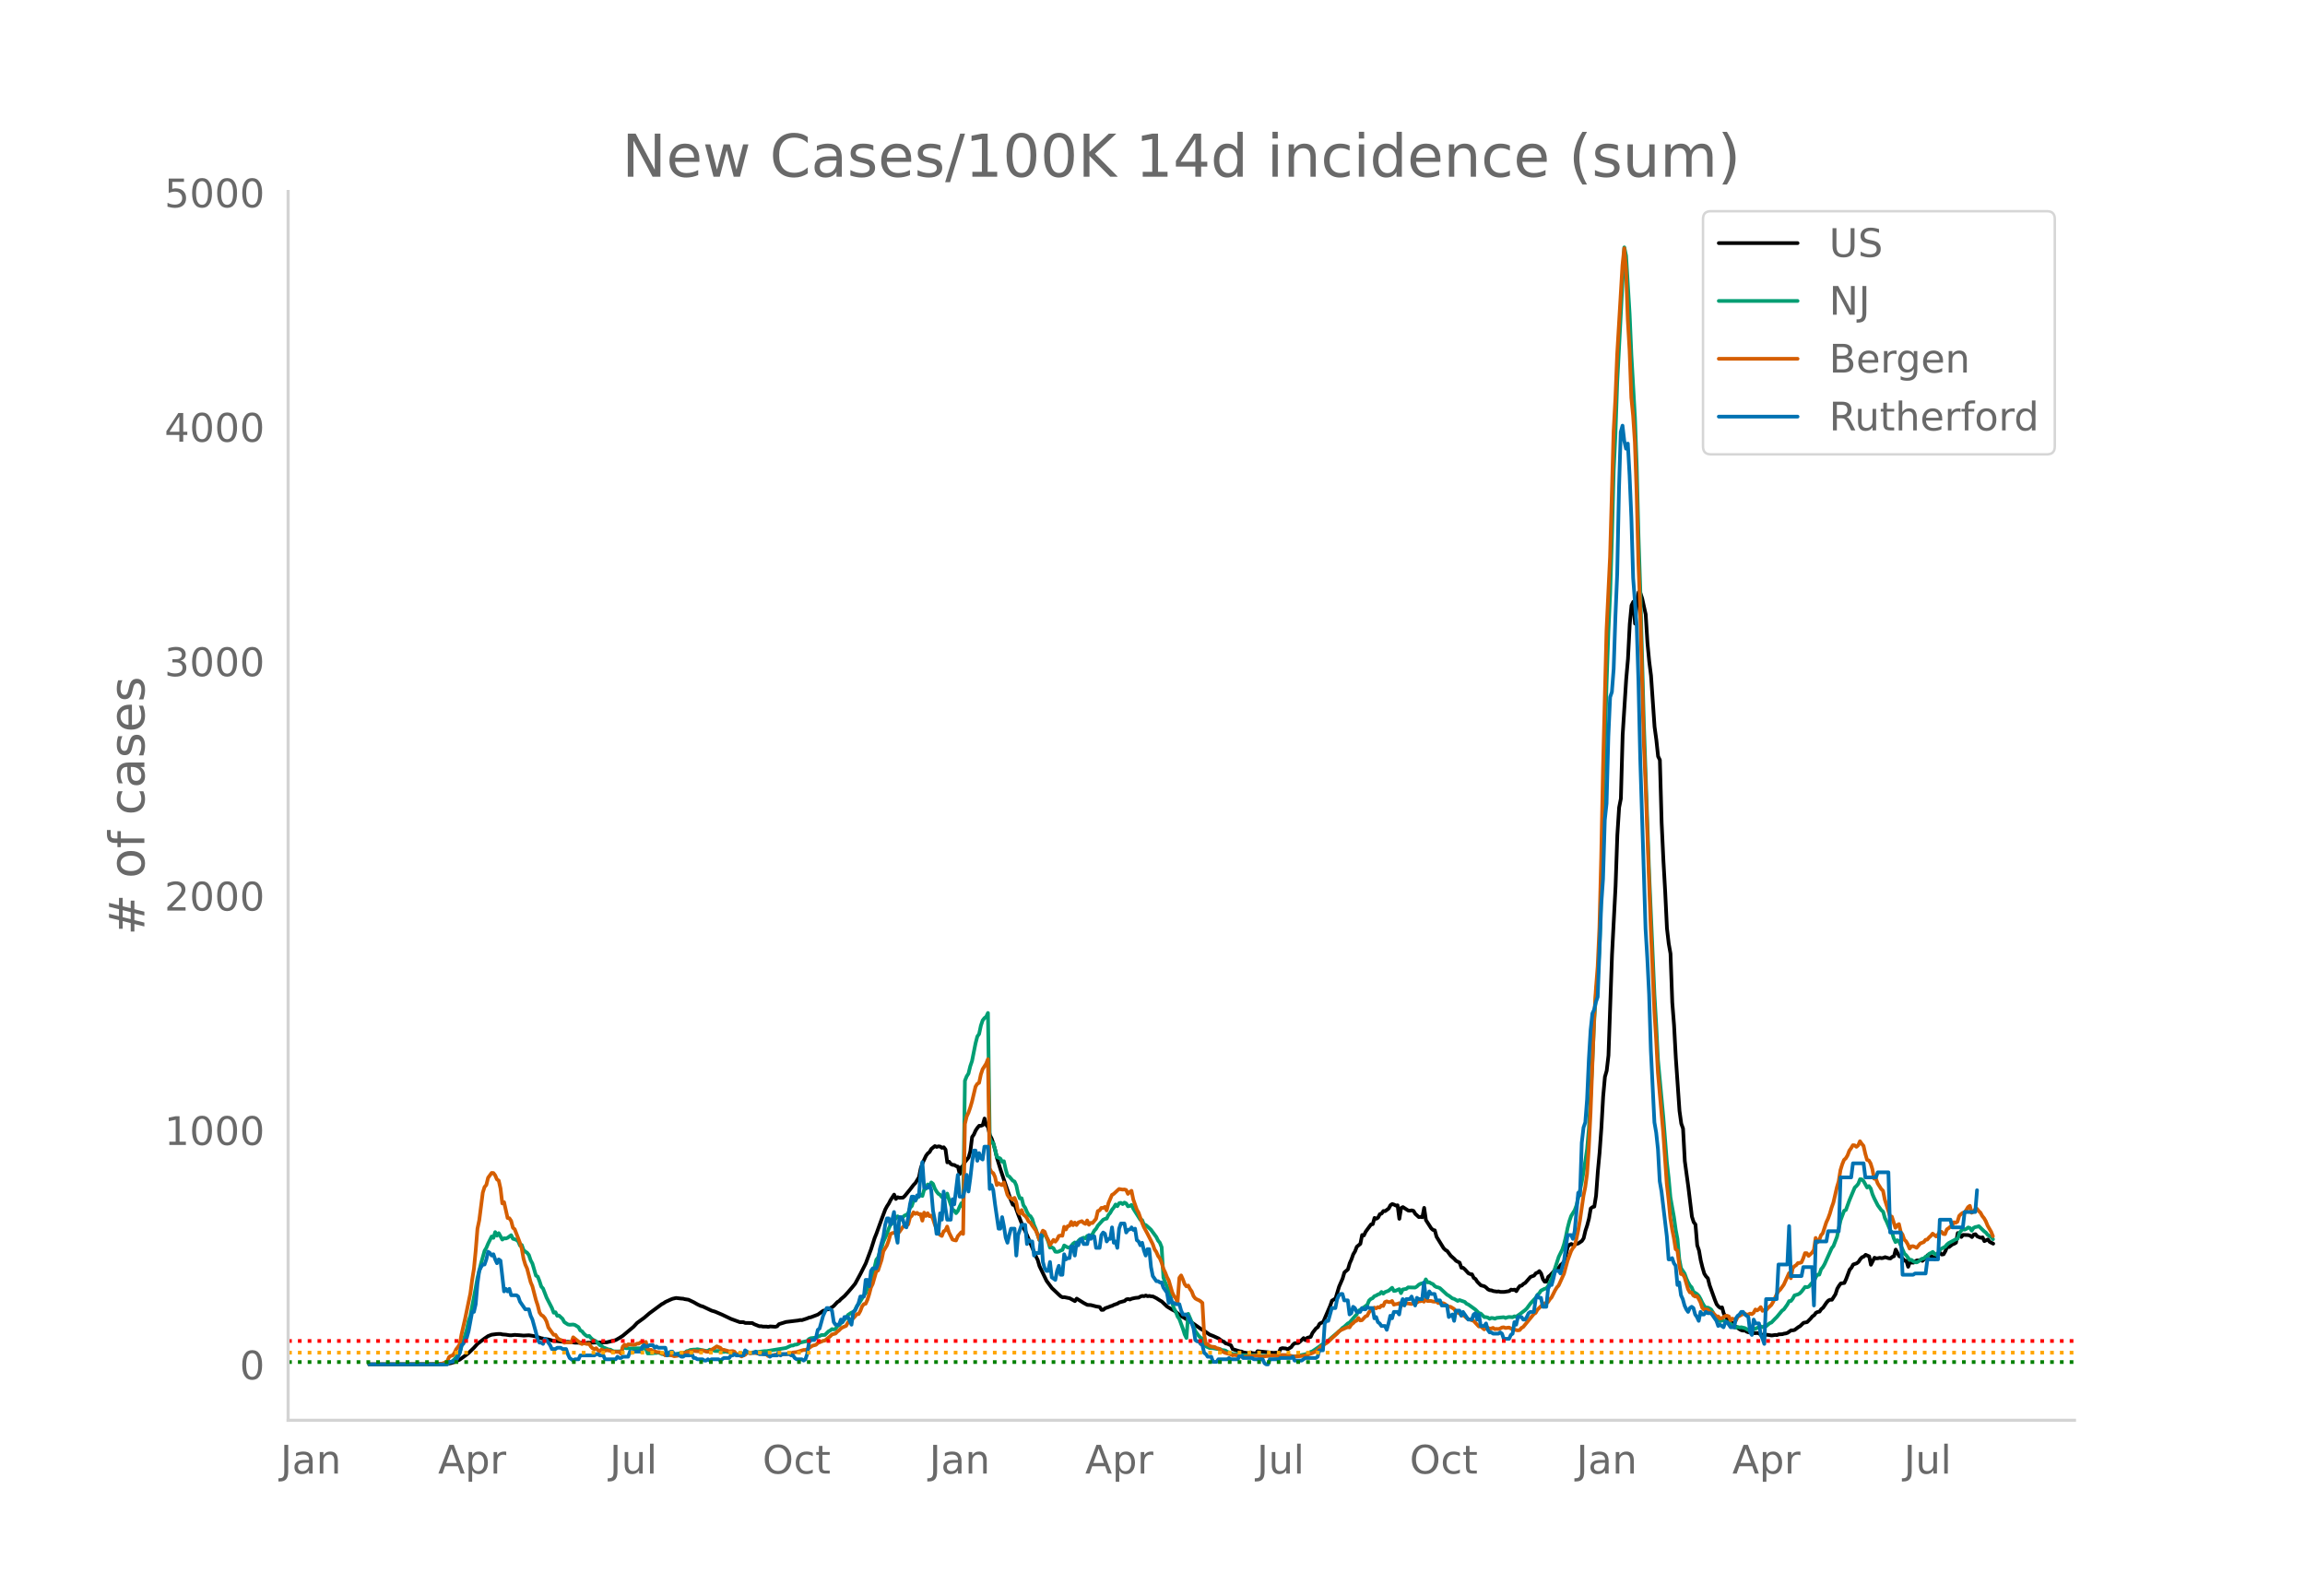 <svg height="864" viewBox="0 0 936 648" width="1248" xmlns="http://www.w3.org/2000/svg" xmlns:xlink="http://www.w3.org/1999/xlink"><defs><style>*{stroke-linecap:butt;stroke-linejoin:round}</style></defs><g id="figure_1"><path d="M0 648h936V0H0z" style="fill:#fff" id="patch_1"/><g id="axes_1"><path d="M117 576.72h725.4V77.76H117z" style="fill:none" id="patch_2"/><path clip-path="url(#pcf90714c2f)" d="m149.973 554.04 29.517-.102 2.16-.136 1.44-.275 1.44-.43 2.16-1.01 2.159-1.558 1.44-1.113 2.16-2.125 1.44-1.604 1.44-1.089 1.44-1.076 1.439-.981 1.44-.56 2.16-.277 1.44-.032.72.195 1.44.11 1.44.226.719.027 1.44-.173 2.16.146 1.44.137 2.16-.126 1.44.21 1.439.28 2.16.726 2.16.387.72.098 2.16.6 1.44.083 2.159.233 1.44.084.72-.043 2.88.346 3.6.053.719.12.72-.143 7.92-.183 3.599-.914 1.44-.827 1.44-.931 4.32-3.614 1.439-1.56 2.88-2.096 2.16-1.852 5.039-3.72.72-.361.72-.508 2.16-.988.72-.293 1.44-.33 2.16.246.72.045.719.196 1.44.216 2.16 1.033 1.44.827 1.44.693.72.166 3.599 1.705 1.44.427 2.88 1.232 3.6 1.724 3.599 1.31 1.44.006.72.306 2.88.049.72.442 2.159.863.72-.029.72.16 1.44-.01.72.141.72-.198 2.16.138.72-.185.72-.864 2.879-.893 3.6-.444 1.44-.168.72-.173.72.037 2.16-.707.719-.325.72-.127 2.88-1.096 2.16-1.555.72-.144.72-.372.72-.088.72-.514.72-.325.719-.544 1.44-1.545.72-.433.72-.772 1.44-1.219 1.44-1.587 1.44-1.675 1.44-1.751 2.159-3.99 2.16-4.26 2.16-5.782 1.44-4.537.72-1.77 2.16-5.973 1.439-3.834.72-1.334.72-1.084.72-1.426 1.44-2.2.72 1.76.72-.706.72.221 1.44-.059.72-.655 2.159-2.658 1.44-1.882.72-.722 1.44-2.349.72-3.545.72-2.166 1.44-3.022.72-.964.72-.549.72-1.266 1.439-1.154.72.342.72-.232.72.088.72.524.72-.234.72.92.72 5.209.72-.271.72.932.72.344.72.062.72.46.719.194.72 3.015.72-2.834.72-.634.72-1.46 1.44-1.785.72-2.518.72-5.796.72-1.017.72-1.63.72-1.082.72-.84.72-.01.719-.247.72-2.686.72 2.593.72.92.72 3.21.72 1.394.72 2.044.72 2.606.72 3.167 1.44 4.717 1.44 4.324 2.879 8.426.72 1.633.72-.021 1.44 3.973 2.16 5.507.72 1.23 1.44 3.417 2.879 6.83.72 1.45.72 2.51 2.88 5.978 2.16 2.924 2.879 2.736.72.637.72.374.72-.042 1.44.303.72.131 2.16 1.177.72-1.017 2.879 1.789 1.44.755 1.44.076 2.16.568 1.44.233.72 1.154.72-.025.72-.63 1.439-.494.72-.323.72-.19.72-.393 1.44-.485.72-.485 2.16-.589.72-.634.72-.152.72.198.719-.33 1.44-.322 1.44-.135.72-.438.72-.227.72.102.72-.283.72.297.72-.132.72.183.72.028 1.439.72 1.44.93.72.417 2.16 2.059 2.16 1.307.72.34 2.879 2.226 2.16 1.286.72.313 5.04 3.573 1.44.842 2.159 1.505 1.44.555 2.16.985 1.44 1.057.72.27.72.687.72.153 1.439.64.72 1.538 2.88.89.72.08.72.346 1.44.246.72.019.72-.28.72.311.72.071.719.211.72-1.064 6.48.69 1.44-.125.72-.045.719-1.53.72-.225 1.44.137.72.326 1.44-.884.72-1.002.72-.59 1.44-.071.72-.575 1.44-1.431.719.84.72-.923 1.44-.422.72-1.583 1.44-1.874.72-.472.72-1.384.72-.401.72-.24 2.879-6.692.72-2.043 1.44-.903 1.44-4.79 1.44-3.308.72-2.473 1.44-1.24.72-2.483.72-1.603.72-2.048.719-1.172.72-1.877 1.44-1.19.72-3.577.72.174.72-1.516 2.16-2.938.72-.13.72-2.537.72.345.72-.446.719-1.422.72-.247.72-1.028.72.048 1.44-1.07.72-1.345.72-.462.72.236.72.387.72-.112.72 5.487.72-4.378.72-.385 2.159 1.396.72.075.72-.135.72.22.72 1.183 1.44 1.315.72-.062.72.13.72-3.805.72 4.964 2.159 3.356.72.648.72.154.72 2.618 2.88 4.666.72.695.72.41 1.44 1.938 1.439 1.276.72.785 1.44.739.72 2.062.72.051.72.637 1.44 1.58.72.309.72.107.72 1.47.72.432.72 1.14 1.439 1.424 1.44.39.72.526.72.7.72.349.72.08.72.286 1.44.214.72-.073.72.195 1.439.019 2.16-.336.72-.606.72.129.72-.131.72.626.72-1.178.72-.928.72-.137.72-.698.72-.392 2.159-2.453 1.44-.534.72-.941.72-.284.72-.604.72.978.72 2.258.72 1.065.72-.01.72-1.964.72-.545 1.439-1.549.72-.974.72-.496.72-.092.72-1.118.72-.616.72-.845.72-2.688.72-3.292.72-.774.72-.36.72.39 2.159-.613 1.44-.998.72-1.1.72-3.058.72-2.189.72-2.745.72-4.11.72-.547.72-.203.72-4.448.72-9.88.72-7.652.72-9.971.719-12.725.72-7.987.72-2.506.72-6.211 1.44-40.966 1.44-27.679.72-20.773.72-11.25.72-3.643.72-25.825 1.44-22.635.719-8.247.72-14.117.72-7.604.72-1.484.72 8.9.72-8.482.72-4.29.72.316.72 2.171 1.44 6.518.72 11.653.72 7.513.72 5.679 1.439 20.786.72 5.253.72 6.78.72 1.452.72 25.58.72 15.282.72 12.648.72 14.859.72 6.195.72 4.09.72 19.839.72 9.176.72 13.286L682 451.097l.72 5.167.72 2.02.72 13.216 1.44 10.578 1.44 11.942.72 2.25.72.937.72 8.482.72 2.07.72 4.113.719 2.905.72 2.432.72 1.123.72.734.72 2.858 2.16 6.006.72 1.74.72.859.72.562.72-.214.72 2.584 2.159 3.297.72.414.72.079.72 1.703.72-.14 1.44 1.002.72.38.72.13.72-.03.72.49.72.242 1.439.03.72.31 1.44-.066.72.198.72.66.72-.175.72-.052 1.44.138 1.44.232 1.44-.216.719.06.72-.301 1.44-.063.72-.225.72-.098.72-.246 1.44-1.011.72.014.72-.184 1.44-1.107.72-.394 1.439-1.379 1.44-.278 1.44-1.458.72-.886.72-.467.72-.992.72-.332.72-.118.72-1.038.72-.56 1.439-2.123.72-.787.72-.332.72.018 1.44-2.234.72-2.235.72-1.212.72-.946 1.44-.198.72-1.565 1.44-3.82.719-.805.72-1.3 1.44-.496.72-.587.72-1.124.72-.754.72-.269.72-.709 1.44.63.72 3.412 1.44-2.86.719.283.72-.064.72-.183.72.16.72-.123.72-.303 1.44.442.72.083.72-.626.72-.272.72-2.704 1.44 2.73.719.209 1.44 1.582.72.054.72 2.404.72-1.94.72.241.72.035.72-.566.72-.356.72.004.72-.198.72.38 1.439-1.27.72-1.035.72.07.72.225.72.538.72.836.72-2.025.72-.235.72-.363.72.699.72-.126.72-1.25.72-1.797.72.138 1.439-1.105.72-.253.72-.438.72-3.91.72.581.72 1.018.72-.839 1.44.05.72.03.72.222.72.581.72-1.026.719-.143.72.887 1.44.585.72-.182.72 1.527 1.44-.68.72.98 1.44.728h0" style="fill:none;stroke:#000;stroke-linecap:round;stroke-width:1.5" id="line2d_1"/><path clip-path="url(#pcf90714c2f)" d="m149.973 554.04 29.517-.105 2.16-.352.72-.329.72-.17.72-.471.72-.618 1.44-1.877.72-.77.719-2.646.72-2.066 1.44-4.836.72-3.4.72-2.109 2.16-11.329.72-4.06 1.44-5.85 1.44-5.132.719-1.196.72-1.727 1.44-2.895.72.553.72-2.336.72 1.45.72-1.02 1.44 2.605.72-.536.72.086.72-.274 1.439-1.062.72 1.451 1.44.45.72.626.72 1.685.72-.216.72 2.035.72.656.72.456.72.915.72 2.122.72 1.347 1.439 4.887.72.416.72 1.818.72 2.216.72.79 1.44 3.709 2.16 4.205.72 1.91.72-.193.72 1.447.72-.096 1.439 1.333.72 1.336 1.44.934.72.135 1.44-.096.72.184 1.44.888.72 1.32.72.372.72.925.719.654.72.473.72-.184.72.834.72.649 1.44.736 1.44 1.498.72.346.72.602 2.16.858.719.062.72.447.72.235 1.44.024.72-.021.72.42.72-1.809.72-.043.72.163.72-.035.72.141 1.44-.06 2.879-.04 1.44.125.72-.1.72 2.064 1.44-.013.72-.032.72-.143.72.002.72-.138.719.221.72.36.72.03.72.43 1.44.002 2.88-.403 2.16-.515 1.439-.018.72-.686.72-.114.72-.377 1.44-.157h.72l.72-.142 1.44.26 2.16.42.72-.025.719-.485 1.44.227.72.33 1.44-.025.72.017.72.294.72.075.72-.173.72.21.72.036 1.44.38.719.374.72.227.72-.076.72-.298 2.16-.026.72-.298.72-.17.72.218 1.44-.29.72.027 3.599-.463.72.016 7.919-1.282 2.16-.994.72-.021.72-.341.72-.048.72-.271.72-.521 2.88-.639.719-.787.72-.34 1.44-.178.72.096.72-.57.72-.248.72-.382 1.44-.061 1.44-1.426.72-.384.72-.559.719.146.72-.193.72-1.12.72-.405 2.16-2.29.72-.62.72-1.25 1.44-.961.72-.189.72-.896.72-1.514.719-.858 2.16-3.529.72-.902.72-2.283.72-1.495.72-2.08.72-1.524 1.44-6.2.72-.911.72-2.36.72-1.727.719-2.379 1.44-3.142.72-2.095.72-1.632.72-.534 1.44-2.116.72-.748.72.59.72.75.72-1.041.72-.622.72-.267.719-.655.72-2.183.72-.702.72-2.21.72.02.72-1.287.72-.433.72-.694.72.477.72-2.612.72-.338.72-1.723.72.686.72-1.499.719.577.72 1.894.72 1.214.72.916.72.42.72.936.72-.371.72.446.72-1.511.72 2.401 1.44 4.167.72.331.72 1.054.719-.902.72-1.72.72-1.414.72 1.613.72-51.356.72-1.78.72-1.118.72-2.974.72-2.102 1.44-7.22.72-2.78.72-.995.72-3.387.719-2.139.72-.926.72-.523.72-1.57.72 50.624.72 1.755.72.442.72 2.606.72 3.023 1.44.682.72 1.28.72-.204.72 3.288.719 2.514.72.407 1.44 1.685.72.363.72 1.583.72 3.352.72 1.885.72-.03.72 2.827.72 1.007.72 1.696.72 1.285.72.471.719 1.168.72 2.416.72 1.626 1.44 4.49.72-.518.72-1.927.72.014.72 1.267.72 1.75.72 2.465.72-.153.72.449.72 1.342.719.086.72-.147.72-.405.72-.238.72-1.818 1.44.816.72.09.72-.7.72-.904.72-.524.72.426.72-1.038.72-.704 1.439-.628.72.287.72-.986.72.343.72-.458.72-.666.72-1.37.72-.744.72-1.272 2.16-2.4.72-.344.719-.14.72-1.481.72-.857.72-1.28.72-.857.72-1.238.72.69.72-1.218.72-.146.72.497.72-.604.72.343.72 1.17.72-.156.719-.416.72 1.507 2.88 4.554.72.112.72 1.811.72.159 1.44 1.26.72.694 2.159 2.937.72 1.457.72.874.72 1.814.72 12.304.72 1.961 1.44 3.35 1.44 5.206.72 2.09.72 1.287.72 1.966.72 1.014 1.439 3.948.72 2.286.72 1.452.72-9.813 1.44 3.416 1.44 3.59 1.44 2.006.72.681.72.385.72 2.234.719.913 1.44.63 1.44.094 1.44.281 1.44.098.72.419.72.025.72.161.72.522.72.184 1.439.684 2.16.007 1.44.434 1.44.047 2.16.012 1.44-.108 2.159.235 2.16.103.72-.09.72.075 1.44-.067 3.599.294 1.44-.027 3.6.096 1.44-.132 3.599-.792.72-.197 1.44-.723.72-.243 1.44-.985 1.44-.993.72-.59 2.16-1.125 2.159-1.97 1.44-1.215 2.16-1.877.72-.772.72-.468 1.44-1.34.72-.365 2.159-2.519.72-.777.72-1.48 1.44-.828 2.16-1.62.72-1.707.72-.664.72-.301.72-.818.72-.244.72-.458.719-.214.72-.802.72.676.72-.618 1.44-.547 1.44-1.207.72 1.291.72-.096 1.44-.634.72 1.611.72-1.484 1.439-.244.72-.6 2.88.068.72-.446.72-.685.72-.401.72-.21.72.352.72-1.94.72 1.228.719-.045.72.46.72.278.72.79.72.413.72.161.72.298 2.88 2.652.72.404 1.44 1.09.719.2 1.44.828.72-.346 2.16.752.72.739.72.31 2.88 2.069 1.439 1.439.72.175 1.44 1.43.72.011.72.181.72.49.72-.35.72.082.72.238.72-.342 2.879-.277.72.344.72-.282.72-.15 1.44.108.72-.374.72.152 1.44-.99 2.16-1.661.72-.697 1.439-1.954 1.44-1.577.72-.74.72-1.26.72-.612.72-1.101 1.44-.724.72-.18.72-.942.72-1.62.72-1.33 1.439-4.514 1.44-4.404 1.44-2.953.72-2.197.72-2.964.72-3.557.72-2.793.72-2.115 1.44-2.34.72-1.93 1.439-6.103.72-3.462 1.44-8.525.72-4.87.72-8.196 1.44-27.845.72-15.952.72-11.057.72-6.915.72-11.614.72-23.024 1.439-58.17.72-26.52.72-20.477.72-15.698.72-22.634.72-27.198.72-15.156.72-20.92 2.88-54.733.72 3.427 1.439 23.704.72 16.645 1.44 25.369.72 19.817.72 28.261.72 21.638 1.44 53.963 2.16 61.32 2.159 49.39.72 12.303.72 14.219 2.16 23.147 1.44 18.245.72 6.39.72 7.9 1.44 8.062.72 5.142.719 3.785.72 8.08.72 3.737 1.44 2.16.72 2.01.72 1.607.72 1.25.72.768.72 1.783 1.44.9.72.752.72 1.245.719 1.546.72 1.232.72.833.72-.121.72.34.72.488.72 1.14.72 1.57.72.937.72.273.72.806.72-.272.72.008.72.217.719.397.72.203 2.16 1.645.72.415.72-.271.72.209.72-.098 1.44.333 1.44.813.72-.256.719-.078.72.068 2.16-.944.72-.298.72.336.72-.412.72.006 1.44-1.21.72-.276 1.44-1.511.719-.705 2.16-2.607.72-.51 1.44-2.012.72-1.353.72-.062.72-.914.72-1.338 1.44-.422.72-.41.719-.737 1.44-1.883.72.137.72-.21 1.44-1.67.72-.46.72-1.779.72-.973.72-.032.72-2.164.72-.885.72-1.239 2.879-6.446.72-.883 1.44-3.759 1.44-6.708 1.44-3.849.72-.328 1.44-3.95 2.159-5.148.72-.662.72-.875.72-1.855.72.078.72.746 1.44 2.561.72-.577.72.973.72 2.352.72 1.66 1.439 2.824 1.44 1.976.72.594.72 2.607.72 1.434 1.44 3.481.72.848.72 2.45.72 1.536.72-.753.72.527 2.159 4.901.72.662 1.44 1.925.72-.042.72.554.72.397.72.065.72-.4 1.44-1.106.72-.08.719-.764.72-.152.72-1.003.72-.297.72-.451.72.708.72.512.72-.75.72-1.278.72-.536 1.44-.755.72-.865.72-.607 2.879-1.546.72-.212.72-2.282.72-.95.72-.657.72.175.72-.329.72-.554.72.234.72 1.08.72-1.113.719-.364.72-.119.72-.249 2.16 2.086.72.544.72.905 1.44.906.72.866h0" style="fill:none;stroke:#009e73;stroke-linecap:round;stroke-width:1.5" id="line2d_2"/><path clip-path="url(#pcf90714c2f)" d="m149.973 554.04 25.917-.071 3.6-.256 1.44-.53.72-.49.72-1.665.72-.45.72-.204.72-.96.72-1.541.72-.92.72-1.163.719-3.932 1.44-6.27 2.16-10.394.72-5.473.72-4.503.72-7.372.72-8.925.72-3.39 1.44-11.252.72-2.277.719-.837.72-2.92 1.44-1.961.72.05.72.95.72 1.665.72.45.72 3.195.72 6.065.72-.5 1.44 6.423.72.112.719 1.082.72 2.768.72.602 1.44 3.717.72 1.91.72 2.317.72 4.054.72 2.39.72 1.592 1.44 5.514.72 1.705 1.439 5.555.72 2.185.72 2.86.72 1.04.72.41.72.857.72 1.389.72 2.389 1.44 2.022.72.98.72-.01.72 1.174.72.653 1.439.552.72.817.72-.113 2.16.02.72-2.092 1.44 1.153.72.552.72.694.72.327.72-.48.719.337.72.153.72-.143.72 1.185.72.725.72.275.72-.347.72.848.72.418.72-.755.72.49h.72l.72-.225 1.439.276.72.378 2.88.081.72.674.72-2.869.72-.745.72.52.72-.674 2.16.194.719-.06.72-.41.72-.01.72-.5.72-.03.72.112.72-.286.72 2.89.72.418.72-.092.72.562.72.01.72.327 1.439.102.72.429.72.174.72.633.72-.245.72.03 1.44.307.72.275 1.44-.204 2.16-1.072.719.02.72-.449.72-.092.72-.265.72.234.72-.398.72.164 1.44.081.72-.275.72-.092 1.44.46.72.101.719-.204.72-.592 1.44-.899.72-.52 1.44.582.72.776.72.04 2.16.623 1.44-.112.719.235.72 1 .72.164 1.44.786.72-.398.72-.266.72-.806.72-.072.72.317.72-.235.72-.02 1.44.255 1.439-.153.72.367 1.44.204.72.623.72-.05.72-.246.72-.04.72-.235.72.102.72-.01.72-.266 2.159.02 1.44-.347.72-.04.72-.307 1.44-.163 2.88-.868.72.01.72-.255 1.439-1.021.72-.45 1.44-.388.72-.694 2.16-.899.72-.112 2.16-1.746.72-.735 1.439-.388.72-.746.72-.54.72-.746.72-.46 1.44-.612.72-1.369 1.44-1.245.72-.45.72-.765.72-.95.719.01.72-1.276.72-1.869.72-.929.72-.153.72-1.573.72-2.267.72-2.767.72-1.46 1.44-5.064.72-.358 1.44-4.34.719-3.44 1.44-2.42.72-1.981.72-2.635.72-.357 1.44-.266.72-2.001.72 1.807 1.44-2.042.72-.664.72.235.719-.592.72-2.798.72-.704.72-1.42.72.613.72-.398.72.572.72-.082.72 2.675.72-3.257.72 1.348.72-1.103.72 1.215.72-.266.719 1.359.72 2.256 1.44 3.42.72.848.72.388.72-1.878.72-.368.72-1.562.72 2.358 1.44 2.9.72.256.72.132.719-1.725 1.44-1.634.72.694.72-44.642.72-3.022.72-1.542.72-2.053.72-2.45 1.44-6.076.72-1.164.72-.388.72-3.38.719-2.164 1.44-2.237.72-1.838.72 44.336.72 1.522.72.418.72 1.552.72 3.278.72-.704.72.5.72.235.72-1.103 1.439 5.014.72 1.164.72.224.72.644.72-.766.72 1.848.72 3.584.72 1.031.72-1.51.72 1.827.72.541.72.899.72 1.44.72.387.719 1.195 1.44 1.98.72 1.655.72 2.134.72-2.113.72-1.583.72.439.72 2.022.72 1.337.72 2.053 1.44-2.094.72.715.719-.858.72-1.47.72-.153.72.082.72-3.635.72 1.072.72-1.318.72-.163.72-1.603.72 1.358.72-1.062.72 1 .72-1.061 1.439-.52.72.734.72.368.72-1.389.72 1.756.72-.786.72.092 1.44-1.715.72-3.145.72-.307.72-.99.72.02.72-.418.719 1.419.72-2.971 1.44-3.34.72-.398 1.44-1.358.72-.633 1.44.256.72-.072.72.225.72 1.582.72-.776.719-.48.72 3.503 1.44 4.125.72 1.256 1.44 4.135.72 1.716 1.44 2.675 2.16 4.258.72 2.093.719 1.052.72 1.644.72.98.72 1.757.72 2.47.72 1.481.72 1.869.72 1.358 1.44 4.911.72 1.501.72.899.72 1.603.72-9.935.719-.99.72 1.592.72 1.95.72.91.72-.338.72 1.389.72 1.031.72 1.88.72.928.72.43.72.295.72.45.72.633.72 12.804.719 3.86.72.153.72.623.72.327 1.44.153.72.46.72.132.72.429.72.725 1.44.653 2.159.562.72.408.72-.132 1.44.214 1.44.49.72.082 2.88-.204.72-.215 2.159-.122.72.275 1.44.133 2.88-.408 1.44-.03 1.44.101 1.439-.306 2.88.01 2.16.51 1.44.062 2.16-.174 1.439-.214 2.88-.98 1.44-.674.72-.592 1.44-1.46.72-.338.72-.592.72-.388.72-.541 1.439-1.41 2.16-1.95.72-.827.72-.52 2.16-.98.72-.266.72.102.72-1.133.72-.552.719-.745.72-.296.72-1.072.72.98.72-.102 1.44-1.532.72-.265.72-1.44.72-.684.72-.5.72-.685.72.307.72-.5.719.163.72-.797.72.153.72-1.572.72-.296.72.286.72.01.72-.44.72 1.492.72-.215.72-.071.72-.307.72 1.256.72-.806 1.439-.358.72-.02 1.44.265.72-.316.72-.03.72-.225.72-.5.72-.062.72-.204.72.378.72-1.032.72.756 1.439-.01.72.214.72.082.72-.174.72.715 1.44.04.72.062.72.378.72.766.72.224.72.072 1.439.868.72 1.062.72.439.72.214.72.715.72.122.72.388.72.705.72.541.72.051.72.358.72.224 2.159 2.308.72-.082 1.44 1.246.72-.541.72-.123.72.388.72-.092.72-.234.72.52.72-.122.72.081.72-.224.72-.409.719-.092.72.297 1.44-.194 1.44.755 2.16.398.72-.122.72-.868.72-.398 4.319-5.27.72-.428.72-1.297 2.16-2.134.72-.49.72.02.72-.51.72-1.113.72-.786 1.439-2.86.72-1.184.72-.796 2.16-4.759 1.44-5.268 1.44-3.89.72-1.267.72-.817.72-2.93.719-3.41.72-4.034 1.44-10.068.72-3.503.72-5.299.72-10.589.72-14.346 1.44-38.087.72-11.988.72-9.19.72-15.806.72-28.202.719-35.616 1.44-56.773 1.44-30.112 1.44-50.748.72-13.336.72-17.828 2.16-36.412.72-6.893.72 8.465.719 20.412.72 12.457.72 19.32.72 7.249.72 10.854.72 20.412.72 28.53.72 18.215 1.44 54.241.72 16.552 2.16 60.01 1.439 32.9.72 11.63.72 13.478 2.16 24.394 1.44 20.728.72 6.361.72 7.577.72 4.493.72 3.594.72 4.564.719.531.72 5.606.72 3.952.72.081.72 1.154 1.44 4.912.72 1.286.72.082.72 1.195.72.418.72-.153.72 1.072.72 1.41.719 2.225.72.797.72-.123.72.051 1.44 1.41.72-.062 1.44 1.43.72.03.72.838.72-.133.72-.368.72-.561.719-.051.72.275.72 1.563.72-.664.72.286.72.45.72-1.471 2.16-1.154.72-.164.72.44.72-.082.72-.337.719.194.72-.541.72-1.348.72.378.72-.49.72-.838.72 1.511.72-.306.72.143.72-.909 1.44-1.347.72-1.205 1.439-3.115.72-1.215.72-.664 1.44-1.98 2.16-4.749.72 2.104.72-4.003.72-.868.72-.429.72-.867.72-.041.719-.245.72-1.634.72-2.104.72.031.72 1.093 1.44-1.318.72-1.102.72-4.881.72 1.817.72-.857.72-2.053.72-.776 1.439-4.452.72-1.542.72-1.97.72-2.482.72-2.021 1.44-6.25.72-2.41.72-4.564.72-2.338.72-1.787.72-.633.72-1.205.72-1.91.719-1.01.72-1.205.72.051.72.603.72-.603.72-1.664.72 1.041.72.838.72 3.165.72 2.532.72.225.72 1.225.72 2.308.72 3.88.719-.01.72 1.92 1.44 2.287.72.684.72 3.553 2.16 6.872.72.102 1.44 4.514.72-1.062.72-.419.719 3.196.72 1.031.72 2.073.72.684.72 1.226.72 1.715.72-.888.72-.082 1.44.643 1.44-1.736 1.44-.571.719-.92.72-.102.72-.867.72-.644.72-.888 1.44 1.144.72-.746.72-1.225.72.071.72.868.72.092.72-1.92.72-.48.719-.622.72-.399.72-1.419.72.235.72-.45.72-2.368.72-.705.72-.54.72.03 1.44-2.359.72-.51.72 2.828.72-.49.719-.889.72-.255.72.909.72.694.72 1.338.72.878.72 1.246.72 1.766 1.44 2.492.72 1.817h0" style="fill:none;stroke:#d55e00;stroke-linecap:round;stroke-width:1.5" id="line2d_3"/><path clip-path="url(#pcf90714c2f)" d="M149.973 554.04h31.677l.72-1.04h1.44l.72-.52h.72l1.44-3.12.719-3.12.72-.521.72-1.56.72-1.04.72-2.6 1.44-7.801h.72l.72-3.12.72-8.322.72-5.2.72-1.56.72-1.04h.72l.719-2.08.72-3.121.72.52.72 1.04.72-.52.72 2.08.72 1.56.72-1.56.72.52 1.44 12.482.72-1.04.72 1.04.72-1.04.719 2.6h2.16l.72.52.72 2.08 2.16 3.12h1.44l.72 2.6.72 1.56 1.439 5.202.72 3.12.72 1.04h.72l.72.52.72-2.08.72.52 1.44 2.08.72 1.56h1.44l.72-.52h1.439l.72.52h1.44l.72 2.08.72 1.56 1.44 1.04.72-.52h1.44l.72-1.56h5.759l.72-.52h.72l.72.52h1.44l.72 1.56h4.319l.72-1.04.72.52h.72l.72-.52h2.16l.72-2.08.72.52.72-.52h2.879l.72-2.08.72-.52.72.52h.72l.72-.52h1.44l.72 1.04.72-.52.72.52h2.879l.72 3.12.72-1.04.72-.52h.72l.72 1.04h1.44l1.44 1.04h.72l.719-.52h2.16l.72-.52.72 1.56h.72l.72.52h2.16l.72.52h.72l.72-.52.719.52.72-.52h2.88l.72.52 1.44-1.04h2.16l.72-1.04h.72l.719-.52.72.52h2.88l.72-2.08 1.44 1.04h2.16l.72-.52 1.439 1.04h3.6l.72 1.04.72-.52h2.16l.72-1.56.72 1.56.72-.52h2.879l.72.52h.72l.72 1.04.72.52h2.16l.72.52.72-.52.72-2.08.719-4.68.72-1.04h1.44l.72-1.04.72-3.12.72-.52 1.44-5.201 1.44-3.12h.72l1.44 1.04.719 4.68.72 1.04h1.44l.72-2.08.72 1.04.72-2.08h1.44l1.44 3.12.72-5.2.72-.52 1.439-3.12.72-2.601h1.44l.72-6.76h.72l.72 2.6.72-6.241.72-1.04h1.44l.72-2.08.72-5.721 1.439-5.201.72-4.68.72-2.6h.72l.72 2.6.72-2.08.72-3.121.72 8.84.72 3.641.72-10.4h.72l.72 1.04.72 2.6.72.52.719-4.16.72-5.201.72-3.12h.72l.72 1.56.72-2.08.72.52.72-9.362.72-4.68.72 10.4h1.44l.72-1.04.72 2.08.719 8.322.72 3.64.72 5.72h.72l.72-8.32.72 2.6.72-11.441.72 6.76.72 4.681h1.44l.72-8.32.72 2.08 1.439-11.962.72 8.841h1.44l.72-3.12.72-5.72.72 6.76.72-5.2.72-6.241.72-5.201h.72l.72 4.16.72-3.12.72 2.08.719.52.72-5.2h1.44l.72 17.162.72-1.56.72 2.08.72 5.72 1.44 9.882h.72l.72-4.68.72 3.64.72 4.68.719 2.08.72-3.12.72-2.6h1.44l.72 10.92.72-8.32 1.44-4.16h1.44l.72 7.8.72-1.56.72.52h.719l.72 5.72.72-1.04h1.44l.72-7.28.72 10.921.72 2.6.72 1.04h.72l.72-3.64.72 6.24 1.44 1.041.719-3.64.72-2.08.72 3.64h.72l.72-8.321.72 2.08.72-.52h.72l.72-4.68h.72l.72 3.64.72-5.2.72 1.04.72-2.08.719-.52.72 2.08h1.44l.72-3.641.72 1.56.72-1.04h.72l.72 4.68h1.44l.72-5.2.72-1.04.72.52.719 3.12.72-1.04h.72l.72-4.68.72 6.24.72-.52.72 2.6.72-7.8.72-2.08h1.44l.72 3.64.72-1.04 1.439-.52v-.52l.72 1.04.72-.52.72 4.68.72.52.72 1.56.72-1.04.72 3.12.72 2.08.72-2.6h.72l.72 7.281.72 3.64 1.439 2.081h.72l.72.52h.72l.72 2.08 1.44 2.08.72 4.161.72-2.08.72 2.08h.72l.72.52h1.44l.719 2.6.72 1.56h1.44l.72 1.04.72 1.561.72 1.04.72 2.08.72 4.68.72.52h.72l.72 1.041.72.52.72 3.12.719.52.72 1.04h1.44l.72 2.08h1.44l.72-1.04h3.6l.72-.52.719.52h2.88l.72-1.56h.72l.72 1.04h3.6l.72.52h3.599l.72 1.56.72.521h.72l.72-2.08h3.6l.719-.52h4.32l.72-.52.72 1.56h2.88l1.439-1.04h4.32l.72-.52.72-2.6h1.44l.72-10.922.72-1.04h.72l1.439-5.2h1.44l.72-3.641.72-1.56.72-.52h.72l.72 2.6h1.44l.72 5.72.72-.52.72-2.6.719.52.72 1.56h1.44l.72-1.56.72.52h.72l.72-1.04.72.52h1.44l.72 4.16.72-.52.72 2.081.719.52.72 1.04h1.44l.72 1.56.72-2.6.72-3.12.72 1.04.72-2.6h1.44l.72 1.04.72-4.16.72-2.081.719 2.6.72-2.6h1.44l.72-1.04.72 2.08.72 1.56.72-3.12.72.52h1.44l.72-6.76.72 5.72.72.52.719-2.6.72 1.04h1.44l.72 2.6h1.44l.72 2.08h2.16l.72 4.68 1.44-1.04.719 2.601.72-4.16h1.44l.72 2.08.72-1.56 2.16 3.12h1.44l.72-2.08.72-.52.72 2.6.719-2.08.72 4.68h1.44l.72-1.04.72 2.6.72 1.04h.72l.72.52h2.16l.72-.52.72.52.719 2.08h2.16l.72-1.56.72-.52.72-4.68.72 1.04.72-3.12h1.44l.72 1.04h.72l.72-1.04.719-1.56.72-.52h1.44l.72-5.201.72-1.56.72 1.04h.72l.72 3.64h1.44l.72-7.28.72-1.56h.72l.719-2.601.72-3.12h1.44l.72 1.04 1.44-5.2 1.44-10.402h1.44l.72 1.56.72-3.12 1.439-15.602.72 1.04.72-21.322.72-6.241.72-2.08.72-9.361.72-16.122.72-11.962.72-6.76.72-1.56.72-3.12.72-2.081 1.44-37.444.719-10.402.72-23.922.72-6.761.72-27.043.72-16.122.72-2.08.72-9.361.72-21.323.72-17.162.72-34.324.72-23.403.72-2.6.72 6.24.72 3.121.719-2.08.72 13.002.72 17.161.72 24.443 1.44 19.242.72 22.883.72 31.204 1.44 45.765.72 23.403.72 11.961.72 14.562.72 22.882 1.439 29.124.72 4.16.72 6.761.72 13.001.72 4.16 2.16 18.203.72 9.361h.72l.72-.52.72 2.08.72 1.04.719 7.801.72-1.04.72 5.2.72 1.56.72 2.601.72 1.56.72 1.04.72-1.56.72-.52.72.52.72 2.6.72 1.04.72 1.561.72-3.64.719 1.04h.72l.72-1.04.72.52h1.44l2.16 3.12.72 2.08.72-.52 1.44 1.04.72-2.08h.719l1.44 2.08h1.44l.72-3.64.72-1.04.72-.52.72-1.04h.72l.72 1.04 1.44 1.04.72 6.24.719 1.04.72-6.24.72 1.56h1.44l.72 4.68.72 1.56.72 2.081.72-18.202h4.319l.72-14.042h3.6l.72-15.601.72 20.282h4.319l.72-3.64h3.6l.72 15.601.72-26.003h4.319l.72-4.16h4.32l.72-21.843h4.319l.72-5.72h4.32l.72 5.72h4.319l.72-2.08h4.32l.72 24.443h4.319l.72 17.162h4.32l.72-.52h4.319l.72-5.72h4.32l.72-16.123h4.319l.72 3.12h4.32l.72-6.24h4.319l.72-8.841h0" style="fill:none;stroke:#0072b2;stroke-linecap:round;stroke-width:1.5" id="line2d_4"/><path clip-path="url(#pcf90714c2f)" d="M117 553.088h725.4" style="fill:none;stroke:green;stroke-dasharray:1.5,2.475;stroke-dashoffset:0;stroke-width:1.5" id="line2d_5"/><path clip-path="url(#pcf90714c2f)" d="M117 549.28h725.4" style="fill:none;stroke:orange;stroke-dasharray:1.5,2.475;stroke-dashoffset:0;stroke-width:1.5" id="line2d_6"/><path clip-path="url(#pcf90714c2f)" d="M117 544.521h725.4" style="fill:none;stroke:red;stroke-dasharray:1.5,2.475;stroke-dashoffset:0;stroke-width:1.5" id="line2d_7"/><path d="M117 576.72V77.76" style="fill:none;stroke:#d3d3d3;stroke-linecap:square;stroke-linejoin:miter;stroke-width:1.25" id="patch_3"/><path d="M117 576.72h725.4" style="fill:none;stroke:#d3d3d3;stroke-linecap:square;stroke-linejoin:miter;stroke-width:1.25" id="patch_4"/><g id="matplotlib.axis_1"><g id="xtick_1"><g style="fill:#696969" transform="matrix(.16 0 0 -.16 113.883 598.378)" id="text_1"><defs><path d="M9.813 72.906h9.859V5.078q0-13.187-5-19.14-5-5.954-16.094-5.954h-3.75v8.297h3.078q6.531 0 9.219 3.672Q9.813-4.39 9.813 5.078z" id="DejaVuSans-74"/><path d="M34.281 27.484q-10.89 0-15.093-2.484-4.204-2.484-4.204-8.5 0-4.781 3.157-7.594 3.156-2.797 8.562-2.797 7.485 0 12 5.297 4.516 5.297 4.516 14.078v2zm17.922 3.72V0H43.22v8.297Q40.14 3.328 35.547.953q-4.594-2.375-11.234-2.375-8.391 0-13.36 4.719Q6 8.016 6 15.922q0 9.219 6.172 13.906 6.187 4.688 18.437 4.688h12.61v.89q0 6.203-4.078 9.594-4.078 3.39-11.453 3.39-4.688 0-9.141-1.124-4.438-1.125-8.531-3.375v8.312q4.921 1.906 9.562 2.844 4.64.953 9.031.953 11.875 0 17.735-6.156 5.86-6.14 5.86-18.64z" id="DejaVuSans-97"/><path d="M54.89 33.016V0h-8.984v32.719q0 7.765-3.031 11.61-3.031 3.858-9.078 3.858-7.281 0-11.484-4.64-4.204-4.625-4.204-12.64V0H9.08v54.688h9.03v-8.5q3.235 4.937 7.594 7.374Q30.078 56 35.797 56q9.422 0 14.25-5.828 4.844-5.828 4.844-17.156z" id="DejaVuSans-110"/></defs><use xlink:href="#DejaVuSans-74"/><use x="29.492" xlink:href="#DejaVuSans-97"/><use x="90.771" xlink:href="#DejaVuSans-110"/></g></g><g id="xtick_2"><g style="fill:#696969" transform="matrix(.16 0 0 -.16 177.889 598.378)" id="text_2"><defs><path d="M34.188 63.188 20.797 26.906h26.812zm-5.579 9.718h11.188L67.578 0h-10.25l-6.64 18.703h-32.86L11.188 0H.78z" id="DejaVuSans-65"/><path d="M18.11 8.203v-29H9.077v75.484h9.031v-8.296q2.844 4.875 7.157 7.234Q29.594 56 35.594 56q9.968 0 16.187-7.906 6.235-7.907 6.235-20.797T51.78 6.484q-6.218-7.906-16.187-7.906-6 0-10.328 2.375-4.313 2.375-7.157 7.25zm30.578 19.094q0 9.906-4.079 15.547-4.078 5.64-11.203 5.64-7.14 0-11.218-5.64-4.079-5.64-4.079-15.547 0-9.906 4.078-15.547 4.079-5.64 11.22-5.64 7.124 0 11.202 5.64t4.078 15.547z" id="DejaVuSans-112"/><path d="M41.11 46.297q-1.516.875-3.297 1.281Q36.03 48 33.89 48q-7.625 0-11.703-4.953-4.079-4.953-4.079-14.234V0H9.08v54.688h9.03v-8.5q2.844 4.984 7.375 7.39Q30.031 56 36.531 56q.922 0 2.047-.125 1.125-.11 2.484-.36z" id="DejaVuSans-114"/></defs><use xlink:href="#DejaVuSans-65"/><use x="68.408" xlink:href="#DejaVuSans-112"/><use x="131.885" xlink:href="#DejaVuSans-114"/></g></g><g id="xtick_3"><g style="fill:#696969" transform="matrix(.16 0 0 -.16 247.59 598.378)" id="text_3"><defs><path d="M8.5 21.578v33.11h8.984V21.922q0-7.766 3.016-11.656 3.031-3.875 9.094-3.875 7.265 0 11.484 4.64 4.234 4.64 4.234 12.656v31h8.985V0h-8.984v8.406Q42.047 3.422 37.718 1q-4.313-2.422-10.032-2.422-9.421 0-14.312 5.86Q8.5 10.296 8.5 21.578zM31.11 56z" id="DejaVuSans-117"/><path d="M9.422 75.984h8.984V0H9.422z" id="DejaVuSans-108"/></defs><use xlink:href="#DejaVuSans-74"/><use x="29.492" xlink:href="#DejaVuSans-117"/><use x="92.871" xlink:href="#DejaVuSans-108"/></g></g><g id="xtick_4"><g style="fill:#696969" transform="matrix(.16 0 0 -.16 309.643 598.378)" id="text_4"><defs><path d="M39.406 66.219q-10.75 0-17.078-8.016-6.312-8-6.312-21.828 0-13.766 6.312-21.781 6.328-8 17.078-8 10.735 0 17.016 8 6.281 8.015 6.281 21.781 0 13.828-6.281 21.828-6.281 8.016-17.016 8.016zm0 8q15.328 0 24.5-10.281 9.188-10.282 9.188-27.563 0-17.234-9.188-27.516-9.172-10.28-24.5-10.28-15.375 0-24.593 10.25-9.204 10.265-9.204 27.546t9.204 27.563q9.218 10.28 24.593 10.28z" id="DejaVuSans-79"/><path d="M48.781 52.594v-8.407q-3.812 2.11-7.64 3.157-3.828 1.047-7.735 1.047-8.75 0-13.593-5.547-4.829-5.532-4.829-15.547 0-10.016 4.829-15.563 4.843-5.53 13.593-5.53 3.907 0 7.735 1.046 3.828 1.047 7.64 3.156V2.094Q45.016.344 40.984-.531q-4.015-.89-8.562-.89-12.36 0-19.64 7.765-7.266 7.765-7.266 20.953 0 13.375 7.343 21.031Q20.22 56 33.016 56q4.14 0 8.093-.86 3.953-.843 7.672-2.546z" id="DejaVuSans-99"/><path d="M18.313 70.219V54.688h18.5v-6.985h-18.5V18.016q0-6.688 1.828-8.594 1.828-1.906 7.453-1.906h9.218V0h-9.218q-10.407 0-14.36 3.875-3.953 3.89-3.953 14.14v29.688H2.687v6.984h6.594V70.22z" id="DejaVuSans-116"/></defs><use xlink:href="#DejaVuSans-79"/><use x="78.711" xlink:href="#DejaVuSans-99"/><use x="133.691" xlink:href="#DejaVuSans-116"/></g></g><g id="xtick_5"><g style="fill:#696969" transform="matrix(.16 0 0 -.16 377.376 598.378)" id="text_5"><use xlink:href="#DejaVuSans-74"/><use x="29.492" xlink:href="#DejaVuSans-97"/><use x="90.771" xlink:href="#DejaVuSans-110"/></g></g><g id="xtick_6"><g style="fill:#696969" transform="matrix(.16 0 0 -.16 440.663 598.378)" id="text_6"><use xlink:href="#DejaVuSans-65"/><use x="68.408" xlink:href="#DejaVuSans-112"/><use x="131.885" xlink:href="#DejaVuSans-114"/></g></g><g id="xtick_7"><g style="fill:#696969" transform="matrix(.16 0 0 -.16 510.363 598.378)" id="text_7"><use xlink:href="#DejaVuSans-74"/><use x="29.492" xlink:href="#DejaVuSans-117"/><use x="92.871" xlink:href="#DejaVuSans-108"/></g></g><g id="xtick_8"><g style="fill:#696969" transform="matrix(.16 0 0 -.16 572.417 598.378)" id="text_8"><use xlink:href="#DejaVuSans-79"/><use x="78.711" xlink:href="#DejaVuSans-99"/><use x="133.691" xlink:href="#DejaVuSans-116"/></g></g><g id="xtick_9"><g style="fill:#696969" transform="matrix(.16 0 0 -.16 640.15 598.378)" id="text_9"><use xlink:href="#DejaVuSans-74"/><use x="29.492" xlink:href="#DejaVuSans-97"/><use x="90.771" xlink:href="#DejaVuSans-110"/></g></g><g id="xtick_10"><g style="fill:#696969" transform="matrix(.16 0 0 -.16 703.436 598.378)" id="text_10"><use xlink:href="#DejaVuSans-65"/><use x="68.408" xlink:href="#DejaVuSans-112"/><use x="131.885" xlink:href="#DejaVuSans-114"/></g></g><g id="xtick_11"><g style="fill:#696969" transform="matrix(.16 0 0 -.16 773.137 598.378)" id="text_11"><use xlink:href="#DejaVuSans-74"/><use x="29.492" xlink:href="#DejaVuSans-117"/><use x="92.871" xlink:href="#DejaVuSans-108"/></g></g></g><g id="matplotlib.axis_2"><g id="ytick_1"><g style="fill:#696969" transform="matrix(.16 0 0 -.16 97.32 560.119)" id="text_12"><defs><path d="M31.781 66.406q-7.61 0-11.453-7.5Q16.5 51.422 16.5 36.375q0-14.984 3.828-22.484 3.844-7.5 11.453-7.5 7.672 0 11.5 7.5 3.844 7.5 3.844 22.484 0 15.047-3.844 22.531-3.828 7.5-11.5 7.5zm0 7.813q12.266 0 18.735-9.703 6.468-9.688 6.468-28.141 0-18.406-6.468-28.11-6.47-9.687-18.735-9.687-12.25 0-18.718 9.688-6.47 9.703-6.47 28.109 0 18.453 6.47 28.14Q19.53 74.22 31.78 74.22z" id="DejaVuSans-48"/></defs><use xlink:href="#DejaVuSans-48"/></g></g><g id="ytick_2"><g style="fill:#696969" transform="matrix(.16 0 0 -.16 66.78 464.932)" id="text_13"><defs><path d="M12.406 8.297h16.11v55.625l-17.532-3.516v8.985l17.438 3.515h9.86V8.296H54.39V0H12.406z" id="DejaVuSans-49"/></defs><use xlink:href="#DejaVuSans-49"/><use x="63.623" xlink:href="#DejaVuSans-48"/><use x="127.246" xlink:href="#DejaVuSans-48"/><use x="190.869" xlink:href="#DejaVuSans-48"/></g></g><g id="ytick_3"><g style="fill:#696969" transform="matrix(.16 0 0 -.16 66.78 369.746)" id="text_14"><defs><path d="M19.188 8.297h34.421V0H7.33v8.297q5.609 5.812 15.296 15.594 9.703 9.797 12.188 12.64 4.734 5.313 6.609 9 1.89 3.688 1.89 7.25 0 5.813-4.078 9.469-4.078 3.672-10.625 3.672-4.64 0-9.797-1.61-5.14-1.609-11-4.89v9.969Q13.767 71.78 18.938 73q5.188 1.219 9.485 1.219 11.328 0 18.062-5.672 6.735-5.656 6.735-15.125 0-4.5-1.688-8.531-1.672-4.016-6.125-9.485-1.218-1.422-7.765-8.187-6.532-6.766-18.453-18.922z" id="DejaVuSans-50"/></defs><use xlink:href="#DejaVuSans-50"/><use x="63.623" xlink:href="#DejaVuSans-48"/><use x="127.246" xlink:href="#DejaVuSans-48"/><use x="190.869" xlink:href="#DejaVuSans-48"/></g></g><g id="ytick_4"><g style="fill:#696969" transform="matrix(.16 0 0 -.16 66.78 274.56)" id="text_15"><defs><path d="M40.578 39.313Q47.656 37.797 51.625 33q3.984-4.781 3.984-11.813 0-10.78-7.422-16.703-7.421-5.906-21.093-5.906-4.578 0-9.438.906-4.86.907-10.031 2.72v9.515q4.094-2.39 8.969-3.61 4.89-1.218 10.218-1.218 9.266 0 14.125 3.656 4.86 3.656 4.86 10.64 0 6.454-4.516 10.079-4.515 3.64-12.562 3.64h-8.5v8.11h8.89q7.266 0 11.125 2.906 3.86 2.906 3.86 8.375 0 5.61-3.985 8.61-3.968 3.015-11.39 3.015-4.063 0-8.703-.89-4.641-.876-10.203-2.72v8.782q5.624 1.562 10.53 2.344 4.907.78 9.25.78 11.235 0 17.766-5.109 6.547-5.093 6.547-13.78 0-6.063-3.468-10.235-3.47-4.172-9.86-5.782z" id="DejaVuSans-51"/></defs><use xlink:href="#DejaVuSans-51"/><use x="63.623" xlink:href="#DejaVuSans-48"/><use x="127.246" xlink:href="#DejaVuSans-48"/><use x="190.869" xlink:href="#DejaVuSans-48"/></g></g><g id="ytick_5"><g style="fill:#696969" transform="matrix(.16 0 0 -.16 66.78 179.373)" id="text_16"><defs><path d="M37.797 64.313 12.89 25.39h24.906zm-2.594 8.593H47.61V25.391h10.407v-8.203H47.609V0h-9.812v17.188H4.89v9.515z" id="DejaVuSans-52"/></defs><use xlink:href="#DejaVuSans-52"/><use x="63.623" xlink:href="#DejaVuSans-48"/><use x="127.246" xlink:href="#DejaVuSans-48"/><use x="190.869" xlink:href="#DejaVuSans-48"/></g></g><g id="ytick_6"><g style="fill:#696969" transform="matrix(.16 0 0 -.16 66.78 84.186)" id="text_17"><defs><path d="M10.797 72.906h38.719v-8.312H19.828v-17.86q2.14.735 4.281 1.094 2.157.36 4.313.36 12.203 0 19.328-6.688 7.14-6.688 7.14-18.11 0-11.765-7.328-18.296-7.328-6.516-20.656-6.516-4.593 0-9.36.781-4.75.782-9.827 2.344v9.922q4.39-2.39 9.078-3.563 4.687-1.171 9.906-1.171 8.453 0 13.375 4.437 4.938 4.438 4.938 12.063 0 7.609-4.938 12.047-4.922 4.453-13.375 4.453-3.953 0-7.89-.875-3.922-.875-8.016-2.735z" id="DejaVuSans-53"/></defs><use xlink:href="#DejaVuSans-53"/><use x="63.623" xlink:href="#DejaVuSans-48"/><use x="127.246" xlink:href="#DejaVuSans-48"/><use x="190.869" xlink:href="#DejaVuSans-48"/></g></g><g style="fill:#696969" transform="matrix(0 -.2 -.2 0 58.62 379.813)" id="text_18"><defs><path d="M51.125 44H36.922l-4.11-16.313h14.313zm-7.328 27.781-5.078-20.265h14.265L58.11 71.78h7.813L60.89 51.516h15.234V44h-17.14l-4-16.313h15.53V20.22H53.079L48 0h-7.813l5.032 20.219H30.906L25.875 0h-7.86l5.079 20.219H7.719v7.468h17.187L29 44H13.281v7.516h17.625l4.985 20.265z" id="DejaVuSans-35"/><path d="M30.61 48.39q-7.22 0-11.422-5.64-4.204-5.64-4.204-15.453 0-9.813 4.172-15.453 4.188-5.64 11.453-5.64 7.188 0 11.375 5.655 4.203 5.672 4.203 15.438 0 9.719-4.203 15.406-4.187 5.688-11.375 5.688zm0 7.61q11.718 0 18.406-7.625 6.703-7.61 6.703-21.078 0-13.422-6.703-21.078-6.688-7.64-18.407-7.64-11.765 0-18.437 7.64-6.656 7.656-6.656 21.078 0 13.469 6.656 21.078Q18.844 56 30.609 56z" id="DejaVuSans-111"/><path d="M37.11 75.984V68.5h-8.594q-4.828 0-6.72-1.953-1.874-1.953-1.874-7.031v-4.828h14.797v-6.985H19.922V0H10.89v47.703H2.297v6.984h8.594V58.5q0 9.125 4.25 13.297 4.25 4.187 13.468 4.187z" id="DejaVuSans-102"/><path d="M44.281 53.078v-8.5q-3.797 1.953-7.906 2.922-4.094.984-8.5.984-6.688 0-10.031-2.047-3.344-2.046-3.344-6.156 0-3.125 2.39-4.906 2.391-1.781 9.626-3.39l3.078-.688q9.562-2.047 13.593-5.781 4.032-3.735 4.032-10.422 0-7.625-6.032-12.078-6.03-4.438-16.578-4.438-4.39 0-9.156.86Q10.688.296 5.422 2v9.281q4.984-2.594 9.812-3.89 4.829-1.282 9.579-1.282 6.343 0 9.75 2.172 3.421 2.172 3.421 6.125 0 3.656-2.468 5.61-2.453 1.953-10.813 3.765l-3.125.735q-8.344 1.75-12.062 5.39-3.704 3.64-3.704 9.985 0 7.718 5.47 11.906Q16.75 56 26.811 56q4.97 0 9.36-.734 4.406-.72 8.11-2.188z" id="DejaVuSans-115"/><path d="M56.203 29.594v-4.39H14.891q.593-9.282 5.593-14.142 5-4.859 13.938-4.859 5.172 0 10.031 1.266 4.86 1.265 9.656 3.812v-8.5Q49.266.734 44.187-.344 39.11-1.422 33.892-1.422q-13.094 0-20.735 7.61-7.64 7.625-7.64 20.625 0 13.421 7.25 21.296Q20.016 56 32.328 56q11.031 0 17.453-7.11 6.422-7.093 6.422-19.296zm-8.984 2.64q-.094 7.36-4.125 11.75-4.032 4.407-10.672 4.407-7.516 0-12.031-4.25-4.516-4.25-5.203-11.97z" id="DejaVuSans-101"/></defs><use xlink:href="#DejaVuSans-35"/><use x="83.789" xlink:href="#DejaVuSans-32"/><use x="115.576" xlink:href="#DejaVuSans-111"/><use x="176.758" xlink:href="#DejaVuSans-102"/><use x="211.963" xlink:href="#DejaVuSans-32"/><use x="243.75" xlink:href="#DejaVuSans-99"/><use x="298.73" xlink:href="#DejaVuSans-97"/><use x="360.01" xlink:href="#DejaVuSans-115"/><use x="412.109" xlink:href="#DejaVuSans-101"/><use x="473.633" xlink:href="#DejaVuSans-115"/></g></g><g style="fill:#696969" transform="matrix(.24 0 0 -.24 252.577 71.76)" id="text_19"><defs><path d="M9.813 72.906h13.28l32.329-60.984v60.984h9.562V0h-13.28L19.39 60.984V0H9.813z" id="DejaVuSans-78"/><path d="M4.203 54.688h8.985l11.234-42.672 11.172 42.672h10.593l11.235-42.672 11.187 42.672h8.985L63.28 0H52.688L40.922 44.828 29.109 0H18.5z" id="DejaVuSans-119"/><path d="M64.406 67.281v-10.39q-4.984 4.64-10.625 6.922-5.64 2.296-11.984 2.296-12.5 0-19.14-7.64-6.641-7.64-6.641-22.094 0-14.406 6.64-22.047 6.64-7.64 19.14-7.64 6.345 0 11.985 2.296 5.64 2.297 10.625 6.938V5.609Q59.234 2.094 53.437.33q-5.78-1.75-12.218-1.75-16.563 0-26.094 10.124-9.516 10.14-9.516 27.672 0 17.578 9.516 27.703 9.531 10.14 26.094 10.14 6.531 0 12.312-1.734 5.797-1.734 10.875-5.203z" id="DejaVuSans-67"/><path d="M25.39 72.906h8.297L8.297-9.28H0z" id="DejaVuSans-47"/><path d="M9.813 72.906h9.859V42.094L52.39 72.906h12.703L28.906 38.922 67.672 0H54.688L19.672 35.11V0h-9.86z" id="DejaVuSans-75"/><path d="M45.406 46.39v29.594h8.985V0h-8.985v8.203Q42.578 3.328 38.25.953q-4.313-2.375-10.375-2.375-9.906 0-16.14 7.906-6.22 7.922-6.22 20.813 0 12.89 6.22 20.797Q17.968 56 27.874 56q6.063 0 10.375-2.375 4.328-2.36 7.156-7.234zm-30.61-19.093q0-9.906 4.079-15.547 4.078-5.64 11.203-5.64 7.125 0 11.219 5.64 4.11 5.64 4.11 15.547 0 9.906-4.11 15.547-4.094 5.64-11.219 5.64-7.125 0-11.203-5.64-4.078-5.64-4.078-15.547z" id="DejaVuSans-100"/><path d="M9.422 54.688h8.984V0H9.422zm0 21.296h8.984v-11.39H9.422z" id="DejaVuSans-105"/><path d="M31 75.875q-6.531-11.219-9.719-22.219-3.172-10.984-3.172-22.265 0-11.266 3.203-22.328Q24.517-2 31-13.188h-7.813Q15.875-1.704 12.235 9.375q-3.64 11.078-3.64 22.016 0 10.89 3.61 21.922 3.624 11.046 10.983 22.562z" id="DejaVuSans-40"/><path d="M52 44.188q3.375 6.062 8.063 8.937Q64.75 56 71.093 56q8.548 0 13.188-5.984 4.64-5.97 4.64-17V0h-9.03v32.719q0 7.86-2.797 11.656-2.781 3.813-8.485 3.813-6.984 0-11.046-4.641-4.047-4.625-4.047-12.64V0h-9.032v32.719q0 7.906-2.78 11.687-2.782 3.782-8.595 3.782-6.89 0-10.953-4.657-4.047-4.656-4.047-12.625V0H9.08v54.688h9.03v-8.5q3.078 5.03 7.375 7.421Q29.781 56 35.687 56q5.97 0 10.141-3.031Q50 49.953 52 44.187z" id="DejaVuSans-109"/><path d="M8.016 75.875h7.812q7.313-11.516 10.953-22.563 3.64-11.03 3.64-21.921 0-10.938-3.64-22.016-3.64-11.078-10.953-22.563H8.016Q14.5-2 17.703 9.063q3.203 11.063 3.203 22.329 0 11.28-3.203 22.265-3.203 11-9.687 22.219z" id="DejaVuSans-41"/></defs><use xlink:href="#DejaVuSans-78"/><use x="74.805" xlink:href="#DejaVuSans-101"/><use x="136.328" xlink:href="#DejaVuSans-119"/><use x="218.115" xlink:href="#DejaVuSans-32"/><use x="249.902" xlink:href="#DejaVuSans-67"/><use x="319.727" xlink:href="#DejaVuSans-97"/><use x="381.006" xlink:href="#DejaVuSans-115"/><use x="433.105" xlink:href="#DejaVuSans-101"/><use x="494.629" xlink:href="#DejaVuSans-115"/><use x="546.729" xlink:href="#DejaVuSans-47"/><use x="580.42" xlink:href="#DejaVuSans-49"/><use x="644.043" xlink:href="#DejaVuSans-48"/><use x="707.666" xlink:href="#DejaVuSans-48"/><use x="771.289" xlink:href="#DejaVuSans-75"/><use x="836.865" xlink:href="#DejaVuSans-32"/><use x="868.652" xlink:href="#DejaVuSans-49"/><use x="932.275" xlink:href="#DejaVuSans-52"/><use x="995.898" xlink:href="#DejaVuSans-100"/><use x="1059.375" xlink:href="#DejaVuSans-32"/><use x="1091.162" xlink:href="#DejaVuSans-105"/><use x="1118.945" xlink:href="#DejaVuSans-110"/><use x="1182.324" xlink:href="#DejaVuSans-99"/><use x="1237.305" xlink:href="#DejaVuSans-105"/><use x="1265.088" xlink:href="#DejaVuSans-100"/><use x="1328.564" xlink:href="#DejaVuSans-101"/><use x="1390.088" xlink:href="#DejaVuSans-110"/><use x="1453.467" xlink:href="#DejaVuSans-99"/><use x="1508.447" xlink:href="#DejaVuSans-101"/><use x="1569.971" xlink:href="#DejaVuSans-32"/><use x="1601.758" xlink:href="#DejaVuSans-40"/><use x="1640.771" xlink:href="#DejaVuSans-115"/><use x="1692.871" xlink:href="#DejaVuSans-117"/><use x="1756.25" xlink:href="#DejaVuSans-109"/><use x="1853.662" xlink:href="#DejaVuSans-41"/></g><g id="legend_1"><path d="M694.75 184.5H831.2q3.2 0 3.2-3.2V88.96q0-3.2-3.2-3.2H694.75q-3.2 0-3.2 3.2v92.34q0 3.2 3.2 3.2z" style="fill:none;opacity:.8;stroke:#ccc;stroke-linejoin:miter" id="patch_5"/><path d="M697.95 98.718h32" style="fill:none;stroke:#000;stroke-linecap:round;stroke-width:1.5" id="line2d_8"/><g style="fill:#696969" transform="matrix(.16 0 0 -.16 742.75 104.317)" id="text_20"><defs><path d="M8.688 72.906h9.921V28.61q0-11.718 4.235-16.875 4.25-5.14 13.781-5.14 9.469 0 13.719 5.14 4.25 5.157 4.25 16.875v44.297H64.5V27.391q0-14.25-7.063-21.532-7.046-7.28-20.812-7.28-13.828 0-20.89 7.28-7.047 7.282-7.047 21.532z" id="DejaVuSans-85"/><path d="M53.516 70.516V60.89q-5.61 2.687-10.594 4-4.984 1.328-9.625 1.328-8.047 0-12.422-3.125t-4.375-8.89q0-4.845 2.906-7.313 2.907-2.453 11.016-3.97l5.953-1.218q11.031-2.11 16.281-7.406 5.25-5.297 5.25-14.172 0-10.61-7.11-16.078-7.093-5.469-20.812-5.469-5.172 0-11.015 1.172Q13.14.922 6.89 3.219v10.156q6-3.36 11.765-5.078 5.766-1.703 11.328-1.703 8.438 0 13.032 3.312 4.593 3.328 4.593 9.485 0 5.359-3.297 8.39-3.296 3.032-10.812 4.547L27.484 33.5q-11.03 2.188-15.968 6.875-4.922 4.688-4.922 13.047 0 9.672 6.812 15.234 6.813 5.563 18.766 5.563 5.14 0 10.453-.938 5.328-.922 10.89-2.765z" id="DejaVuSans-83"/></defs><use xlink:href="#DejaVuSans-85"/><use x="73.193" xlink:href="#DejaVuSans-83"/></g><path d="M697.95 122.203h32" style="fill:none;stroke:#009e73;stroke-linecap:round;stroke-width:1.5" id="line2d_10"/><g style="fill:#696969" transform="matrix(.16 0 0 -.16 742.75 127.802)" id="text_21"><use xlink:href="#DejaVuSans-78"/><use x="74.805" xlink:href="#DejaVuSans-74"/></g><path d="M697.95 145.688h32" style="fill:none;stroke:#d55e00;stroke-linecap:round;stroke-width:1.5" id="line2d_12"/><g style="fill:#696969" transform="matrix(.16 0 0 -.16 742.75 151.287)" id="text_22"><defs><path d="M19.672 34.813V8.108H35.5q7.953 0 11.781 3.297 3.844 3.297 3.844 10.078 0 6.844-3.844 10.078-3.828 3.25-11.781 3.25zm0 29.984V42.828h14.61q7.218 0 10.75 2.703 3.546 2.719 3.546 8.282 0 5.515-3.547 8.25-3.531 2.734-10.75 2.734zm-9.86 8.11h25.204q11.28 0 17.375-4.688Q58.5 63.53 58.5 54.89q0-6.703-3.125-10.657-3.125-3.953-9.188-4.922 7.282-1.562 11.313-6.53 4.031-4.954 4.031-12.376 0-9.765-6.64-15.093Q48.25 0 35.984 0H9.812z" id="DejaVuSans-66"/><path d="M45.406 27.984q0 9.766-4.031 15.125-4.016 5.375-11.297 5.375-7.219 0-11.25-5.375-4.031-5.359-4.031-15.125 0-9.718 4.031-15.093t11.25-5.375q7.281 0 11.297 5.375 4.031 5.375 4.031 15.093zm8.985-21.203q0-13.953-6.203-20.765Q42-20.797 29.203-20.797q-4.734 0-8.937.703-4.203.703-8.157 2.172v8.735q3.954-2.141 7.813-3.157 3.86-1.031 7.86-1.031 8.843 0 13.234 4.61 4.39 4.609 4.39 13.937v4.453q-2.781-4.844-7.125-7.234Q33.938 0 27.875 0 17.828 0 11.672 7.656q-6.156 7.672-6.156 20.328 0 12.688 6.156 20.344Q17.828 56 27.875 56q6.063 0 10.406-2.39 4.344-2.391 7.125-7.22v8.297h8.985z" id="DejaVuSans-103"/></defs><use xlink:href="#DejaVuSans-66"/><use x="68.604" xlink:href="#DejaVuSans-101"/><use x="130.127" xlink:href="#DejaVuSans-114"/><use x="169.49" xlink:href="#DejaVuSans-103"/><use x="232.967" xlink:href="#DejaVuSans-101"/><use x="294.49" xlink:href="#DejaVuSans-110"/></g><path d="M697.95 169.173h32" style="fill:none;stroke:#0072b2;stroke-linecap:round;stroke-width:1.5" id="line2d_14"/><g style="fill:#696969" transform="matrix(.16 0 0 -.16 742.75 174.773)" id="text_23"><defs><path d="M44.39 34.188q3.172-1.079 6.172-4.594 3-3.516 6.032-9.672L66.609 0H56l-9.313 18.703q-3.624 7.328-7.015 9.719-3.39 2.39-9.25 2.39h-10.75V0h-9.86v72.906h22.266q12.5 0 18.656-5.234 6.157-5.219 6.157-15.766 0-6.89-3.203-11.437-3.204-4.532-9.297-6.282zM19.673 64.797V38.922h12.406q7.125 0 10.766 3.297 3.64 3.297 3.64 9.687 0 6.39-3.64 9.64-3.64 3.25-10.766 3.25z" id="DejaVuSans-82"/><path d="M54.89 33.016V0h-8.984v32.719q0 7.765-3.031 11.61-3.031 3.858-9.078 3.858-7.281 0-11.484-4.64-4.204-4.625-4.204-12.64V0H9.08v75.984h9.03V46.188q3.235 4.937 7.594 7.374Q30.078 56 35.797 56q9.422 0 14.25-5.828 4.844-5.828 4.844-17.156z" id="DejaVuSans-104"/></defs><use xlink:href="#DejaVuSans-82"/><use x="64.982" xlink:href="#DejaVuSans-117"/><use x="128.361" xlink:href="#DejaVuSans-116"/><use x="167.57" xlink:href="#DejaVuSans-104"/><use x="230.949" xlink:href="#DejaVuSans-101"/><use x="292.473" xlink:href="#DejaVuSans-114"/><use x="333.586" xlink:href="#DejaVuSans-102"/><use x="368.791" xlink:href="#DejaVuSans-111"/><use x="429.973" xlink:href="#DejaVuSans-114"/><use x="469.336" xlink:href="#DejaVuSans-100"/></g></g></g></g><defs><clipPath id="pcf90714c2f"><path d="M117 77.76h725.4v498.96H117z"/></clipPath></defs></svg>